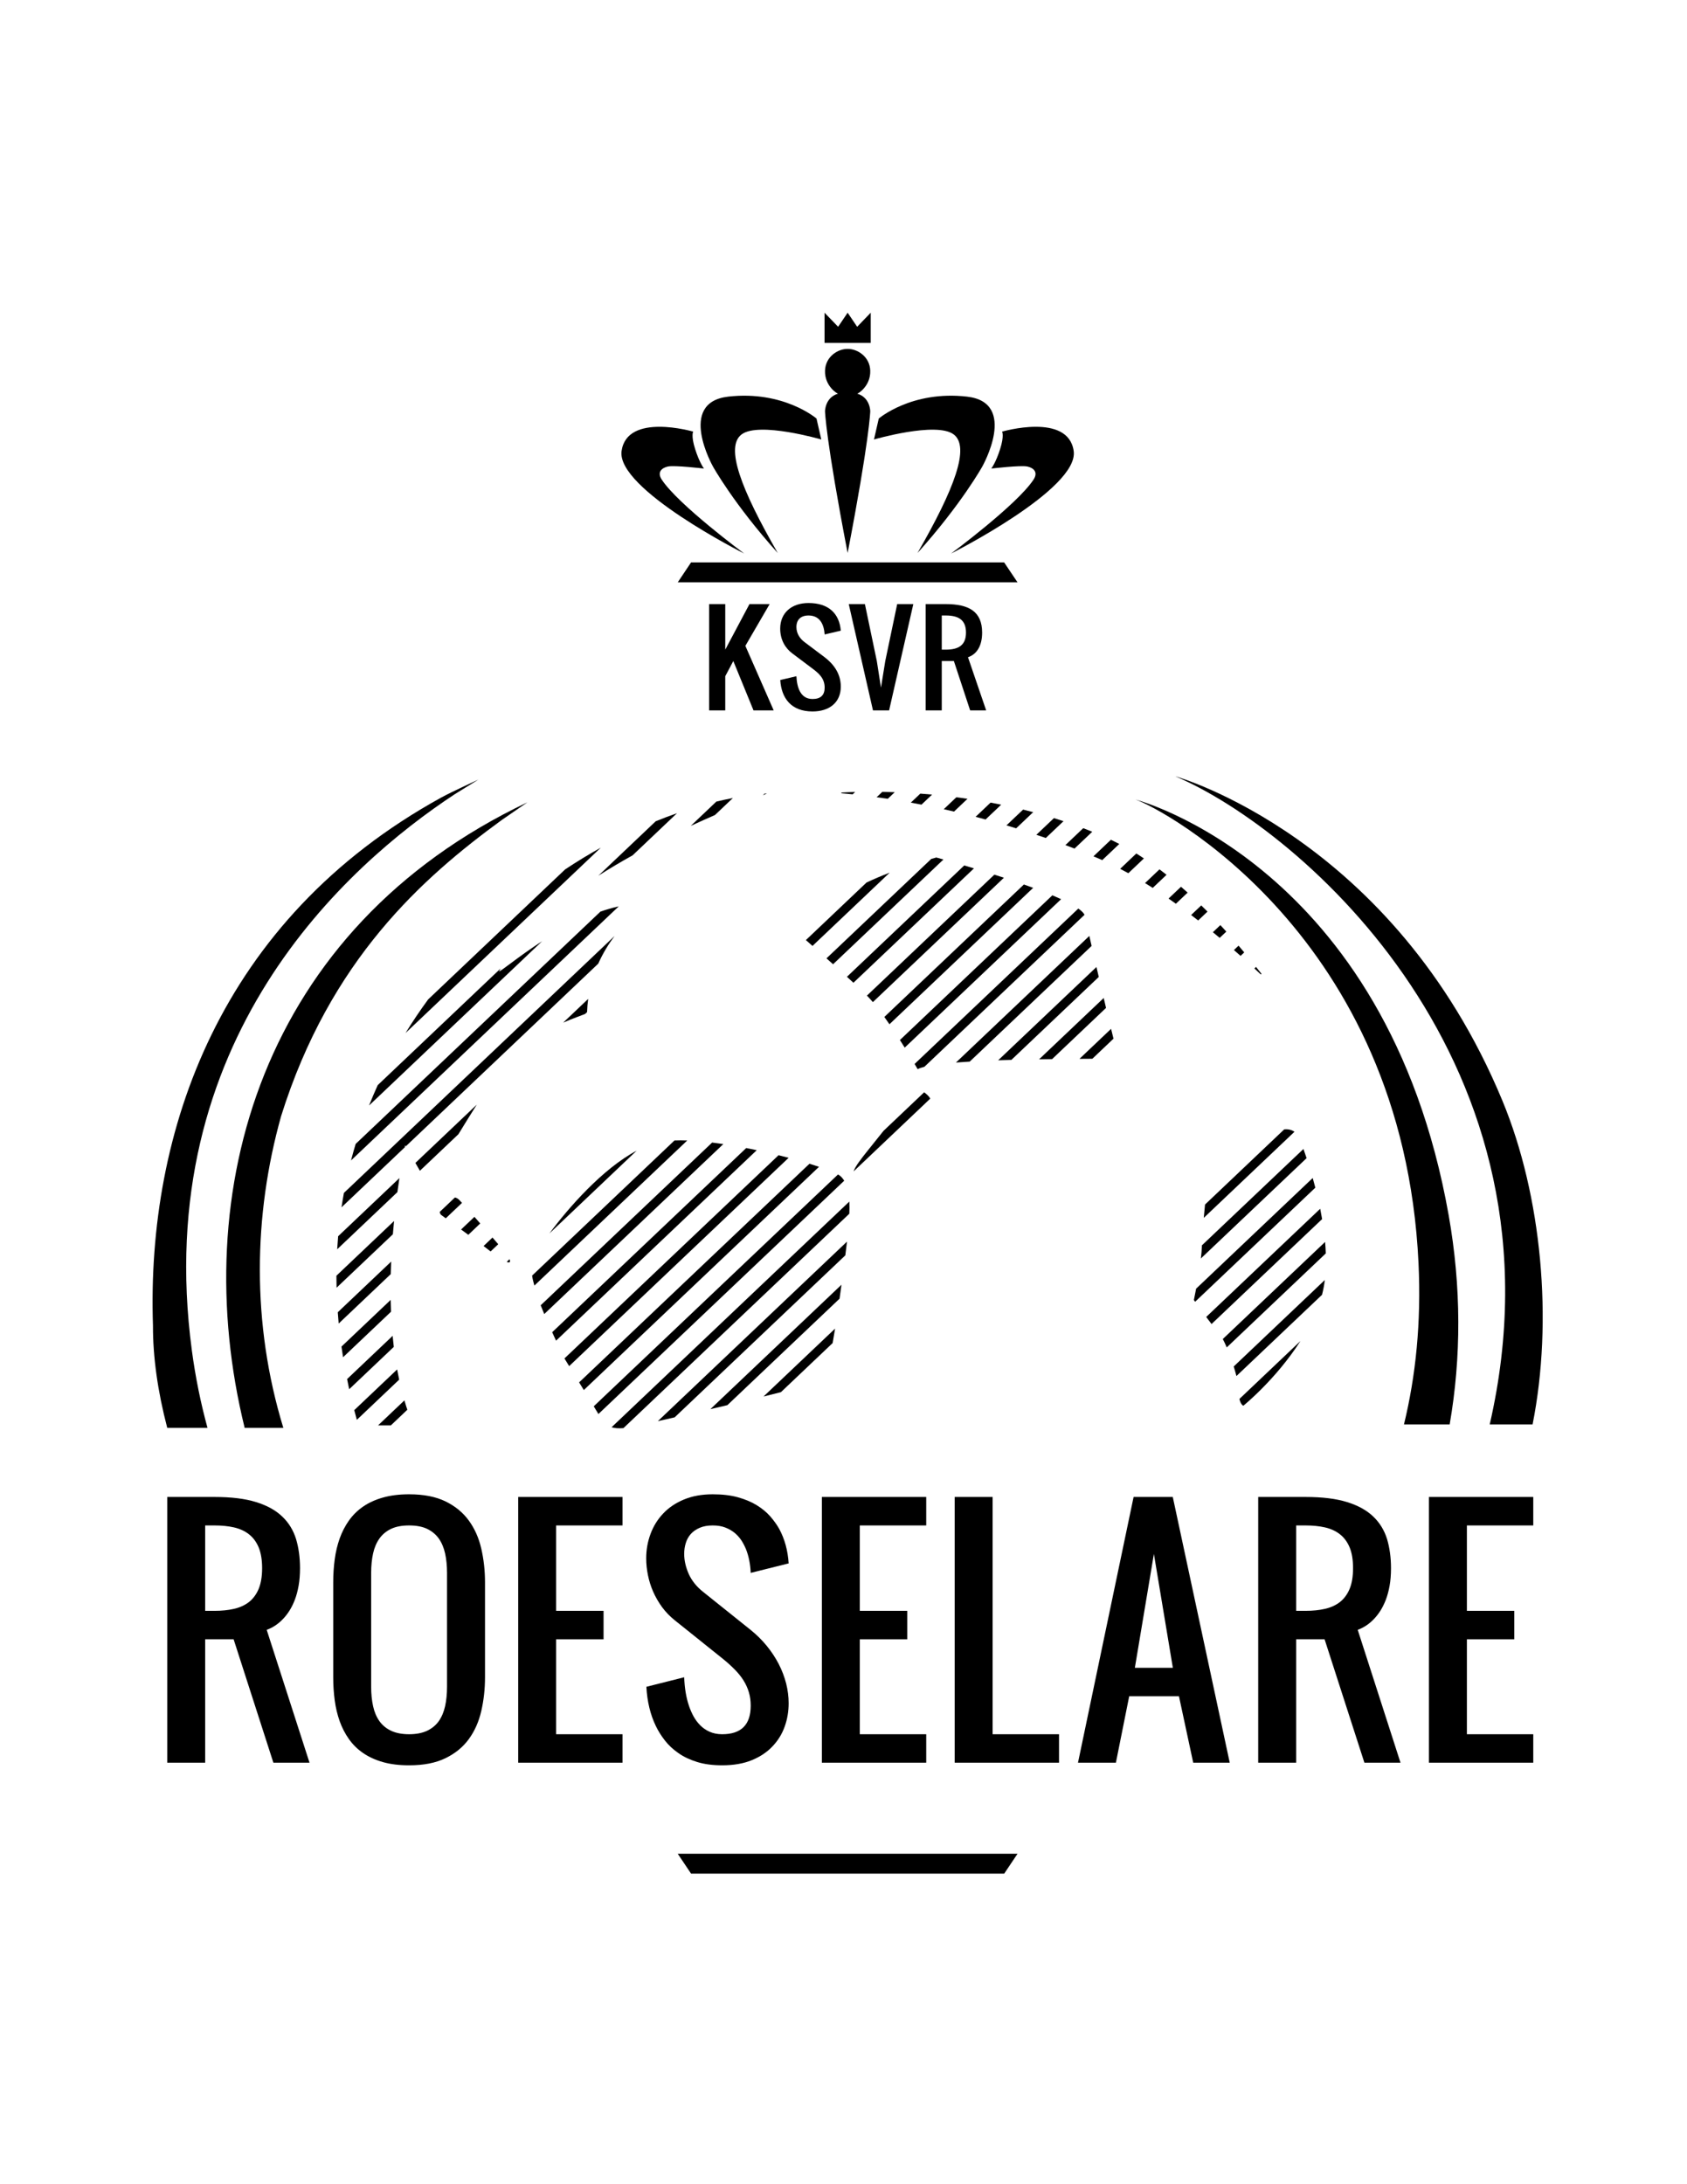 <svg enable-background="new 0 0 612 792" viewBox="0 0 612 792" xmlns="http://www.w3.org/2000/svg"><path d="m99.175 639.157-14.417-44.728h-10.324v44.728h-13.762v-96.35h17.206c6.024 0 11.015.614 14.993 1.844 3.979 1.228 7.158 2.977 9.523 5.259 2.361 2.239 4.015 4.967 5.003 8.136.951 3.175 1.442 6.705 1.442 10.565 0 2.371-.175 4.511-.513 6.399-.346 1.906-.798 3.604-1.37 5.093-.577 1.489-1.221 2.792-1.937 3.92-.721 1.133-1.467 2.097-2.215 2.882-1.766 1.901-3.778 3.257-6.051 4.085l15.531 48.167zm-24.741-55.059h3.444c2.571 0 4.92-.24 7.031-.725 2.114-.49 3.935-1.318 5.438-2.492 1.501-1.195 2.667-2.777 3.5-4.768.814-1.995 1.242-4.479 1.242-7.502 0-3.009-.427-5.508-1.242-7.501-.833-1.976-1.999-3.577-3.5-4.746-1.503-1.197-3.324-2.021-5.438-2.516-2.112-.476-4.461-.714-7.031-.714h-3.444z"/><path d="m175.95 608.187c0 4.29-.464 8.391-1.358 12.248-.889 3.874-2.403 7.268-4.521 10.174-2.112 2.903-4.927 5.201-8.464 6.919-3.525 1.729-7.92 2.583-13.197 2.583-3.584 0-6.754-.383-9.519-1.172-2.753-.786-5.146-1.889-7.169-3.28-2.032-1.396-3.74-3.08-5.139-5.05-1.394-1.977-2.515-4.147-3.358-6.499-.836-2.364-1.447-4.904-1.799-7.584-.363-2.695-.54-5.471-.54-8.339v-34.407c0-2.86.177-5.646.54-8.337.353-2.693.963-5.216 1.799-7.58.843-2.36 1.964-4.532 3.358-6.506 1.398-1.969 3.107-3.659 5.139-5.058 2.023-1.398 4.416-2.492 7.169-3.274 2.765-.787 5.935-1.185 9.519-1.185 5.277 0 9.672.856 13.197 2.569 3.537 1.726 6.352 4.04 8.464 6.947 2.118 2.9 3.632 6.296 4.521 10.165.894 3.864 1.358 7.954 1.358 12.258zm-41.304 3.449c0 2.576.234 4.922.701 7.035.46 2.11 1.24 3.924 2.311 5.439 1.071 1.496 2.486 2.656 4.249 3.486 1.757.817 3.926 1.243 6.501 1.243 2.579 0 4.749-.426 6.516-1.243 1.737-.83 3.163-1.99 4.248-3.486 1.058-1.515 1.832-3.328 2.302-5.439.463-2.113.699-4.459.699-7.035v-41.3c0-2.576-.236-4.933-.699-7.049-.47-2.108-1.244-3.916-2.302-5.425-1.085-1.498-2.511-2.672-4.248-3.502-1.766-.825-3.937-1.226-6.516-1.226-2.574 0-4.743.4-6.501 1.226-1.764.83-3.179 2.004-4.249 3.502-1.071 1.509-1.85 3.317-2.311 5.425-.467 2.116-.701 4.473-.701 7.049z"/><path d="m218.956 594.429h-17.206v34.41h24.083v10.318h-37.844v-96.349h37.844v10.327h-24.083v30.963h17.206z"/><path d="m261.989 640.11c-3.433 0-6.463-.392-9.074-1.202-2.621-.8-4.88-1.874-6.819-3.229-1.936-1.349-3.559-2.857-4.894-4.574-1.322-1.694-2.415-3.439-3.278-5.232-2.01-4.16-3.154-8.918-3.431-14.237l13.714-3.449c.142 3.873.701 7.309 1.722 10.322.427 1.286.974 2.547 1.635 3.785.671 1.221 1.495 2.325 2.456 3.312.969.964 2.106 1.757 3.417 2.334 1.321.588 2.837.899 4.552.899 6.906 0 10.35-3.456 10.35-10.33 0-1.718-.206-3.33-.648-4.815-.425-1.481-1.071-2.913-1.926-4.303-.861-1.382-1.941-2.726-3.231-4.031-1.286-1.299-2.791-2.667-4.519-4.051l-17.197-13.764c-1.764-1.403-3.291-2.987-4.615-4.764-1.292-1.774-2.377-3.65-3.25-5.62-.862-1.973-1.491-3.982-1.901-6.023-.412-2.04-.624-4.072-.624-6.082 0-3.076.518-6.02 1.565-8.836 1.038-2.81 2.563-5.285 4.592-7.414 2.019-2.142 4.534-3.841 7.552-5.083 2.997-1.252 6.461-1.883 10.412-1.883 3.441 0 6.464.342 9.087 1.064 2.619.722 4.9 1.673 6.835 2.854 1.945 1.189 3.573 2.525 4.906 4.031 1.327 1.509 2.425 3.039 3.292 4.571 2.003 3.7 3.145 7.883 3.435 12.532l-13.764 3.443c-.146-3.221-.717-6.094-1.719-8.603-.439-1.07-.988-2.123-1.645-3.158-.673-1.017-1.493-1.93-2.45-2.734-.976-.799-2.116-1.459-3.429-1.96-1.316-.508-2.822-.746-4.547-.746-1.8 0-3.362.275-4.668.833-1.315.558-2.384 1.294-3.239 2.222-.836.93-1.464 2.036-1.846 3.283-.396 1.258-.588 2.58-.588 3.985 0 2.358.558 4.792 1.65 7.275 1.129 2.475 2.869 4.643 5.248 6.513l17.206 13.768c2.184 1.762 4.138 3.686 5.843 5.777 1.705 2.093 3.158 4.284 4.34 6.573 1.18 2.282 2.068 4.644 2.7 7.063.599 2.41.908 4.794.908 7.172 0 2.954-.48 5.811-1.453 8.5-.966 2.713-2.456 5.103-4.455 7.189-1.971 2.088-4.48 3.745-7.487 4.974-3.018 1.229-6.6 1.849-10.72 1.849"/><path d="m329.131 594.429h-17.218v34.41h24.096v10.318h-37.856v-96.349h37.856v10.327h-24.096v30.963h17.218z"/><path d="m346.338 639.157v-96.349h13.762v86.031h24.088v10.318z"/><path d="m409.644 615.07-4.826 24.087h-13.748l20.171-96.35h14.213l20.663 96.35h-13.249l-5.172-24.087zm15.836-10.318-6.876-41.294-6.905 41.294z"/><path d="m494.966 639.157-14.435-44.728h-10.322v44.728h-13.767v-96.35h17.214c6.018 0 11.018.614 14.996 1.844 3.983 1.228 7.15 2.977 9.529 5.259 2.345 2.239 4.01 4.967 4.999 8.136.942 3.175 1.439 6.705 1.439 10.565 0 2.371-.166 4.511-.512 6.399-.344 1.906-.805 3.604-1.37 5.093-.582 1.489-1.236 2.792-1.941 3.92-.732 1.133-1.47 2.097-2.22 2.882-1.762 1.901-3.784 3.257-6.032 4.085l15.519 48.167zm-24.757-55.059h3.447c2.58 0 4.926-.24 7.028-.725 2.125-.49 3.938-1.318 5.44-2.492 1.494-1.195 2.667-2.777 3.491-4.768.827-1.995 1.233-4.479 1.233-7.502 0-3.009-.406-5.508-1.233-7.501-.824-1.976-1.997-3.577-3.491-4.746-1.502-1.197-3.315-2.021-5.44-2.516-2.103-.476-4.448-.714-7.028-.714h-3.447z"/><path d="m549.347 594.429h-17.197v34.41h24.08v10.318h-37.852v-96.349h37.852v10.327h-24.08v30.963h17.197z"/><path d="m369.139 672.173-4.842 7.217h-113.593l-4.843-7.217z"/><path d="m305.369 287.377-.276.261c1.406.121 2.811.247 4.225.391l.903-.858c-2.097.061-3.724.139-4.852.206z"/><path d="m320.077 287.13-2.056 1.95c1.345.184 2.689.367 4.035.57l2.525-2.397c-1.569-.056-3.08-.097-4.504-.123z"/><path d="m333.864 287.77-3.447 3.271c1.295.233 2.588.473 3.878.724l3.839-3.642c-1.457-.132-2.877-.249-4.27-.353z"/><path d="m346.941 289.088-4.571 4.338c1.249.274 2.487.564 3.73.854l4.883-4.634c-1.364-.199-2.713-.384-4.042-.558z"/><path d="m359.354 291.032-5.435 5.155c1.215.314 2.417.642 3.621.966l5.665-5.375c-1.292-.264-2.576-.508-3.851-.746z"/><path d="m371.153 293.559-6.039 5.729c1.183.351 2.354.705 3.521 1.064l6.174-5.857c-1.222-.325-2.441-.639-3.656-.936z"/><path d="m382.341 296.653-6.376 6.05c1.146.383 2.291.765 3.419 1.159l6.431-6.102c-1.162-.383-2.318-.748-3.474-1.107z"/><path d="m392.969 300.3-6.472 6.141c1.108.417 2.228.832 3.313 1.256l6.433-6.102c-1.092-.444-2.18-.878-3.274-1.295z"/><path d="m402.997 304.508-6.322 5.997c1.074.456 2.155.912 3.199 1.373l6.169-5.853c-1.01-.518-2.019-1.042-3.046-1.517z"/><path d="m414.98 311.273c-.914-.603-1.82-1.215-2.752-1.79l-5.861 5.562c.99.519 1.981 1.029 2.97 1.582z"/><path d="m418.182 321.959 5.012-4.755c-.847-.666-1.698-1.323-2.564-1.969l-5.245 4.973c.935.58 1.871 1.152 2.797 1.751z"/><path d="m426.583 327.704 4.262-4.044c-.786-.713-1.6-1.414-2.41-2.118l-4.515 4.284c.893.623 1.783 1.247 2.663 1.878z"/><path d="m434.662 333.765 3.389-3.214c-.736-.746-1.511-1.493-2.275-2.241l-3.67 3.482c.864.659 1.715 1.316 2.556 1.973z"/><path d="m442.474 340.076 2.401-2.276c-.694-.771-1.429-1.563-2.157-2.352l-2.722 2.581c.844.69 1.671 1.373 2.478 2.047z"/><path d="m450.045 346.608 1.333-1.264c-.656-.791-1.349-1.61-2.06-2.445l-1.68 1.593c.827.722 1.639 1.433 2.407 2.116z"/><path d="m457.402 353.35.24-.227c-.607-.774-1.267-1.608-1.989-2.516l-.588.556c.852.788 1.626 1.512 2.337 2.187z"/><path d="m314.355 320.003-22.002 20.875c.692.607 1.504 1.327 2.399 2.116l28.004-26.568c-3.062 1.184-5.859 2.382-8.401 3.577z"/><path d="m339.666 310.934c-.629.17-1.226.346-1.837.519l-38.001 36.05c.783.698 1.58 1.411 2.386 2.138l40.046-37.991c-1.63-.455-2.594-.716-2.594-.716z"/><path d="m349.803 313.817-42.556 40.371c.81.742 1.593 1.462 2.355 2.166l43.73-41.486c-1.23-.37-2.414-.722-3.529-1.051z"/><path d="m360.731 317.154-46.227 43.857c.691.7 1.409 1.494 2.147 2.365l47.542-45.104c-1.163-.38-2.321-.754-3.462-1.118z"/><path d="m371.438 320.725-50.627 48.031c.623.867 1.243 1.747 1.857 2.639l52.135-49.461c-1.104-.407-2.228-.809-3.365-1.209z"/><path d="m381.77 324.648-55.305 52.471c.612.955 1.186 1.87 1.738 2.756l56.741-53.833c-1.002-.46-2.056-.925-3.174-1.394z"/><path d="m391.185 329.449-59.39 56.344c.705 1.191 1.109 1.9 1.109 1.9.544-.316 1.388-.603 2.438-.867l58.097-55.116c-.343-.701-1.122-1.46-2.254-2.261z"/><path d="m351.791 384.943 44.217-41.947c-.297-1.288-.573-2.503-.826-3.62l-48.393 45.911c1.585-.128 3.26-.241 5.002-.344z"/><path d="m366.904 384.325 31.701-30.078c-.285-1.217-.565-2.423-.839-3.607l-35.659 33.831c1.587-.056 3.189-.103 4.797-.146z"/><path d="m381.669 384.042 19.575-18.573c-.28-1.183-.563-2.38-.849-3.592l-23.436 22.232c1.595-.027 3.169-.05 4.71-.067z"/><path d="m396.273 383.91 7.675-7.284c-.274-1.108-.568-2.304-.877-3.566l-11.471 10.885c1.669-.014 3.232-.025 4.673-.035z"/><path d="m199.321 447.254 31.641-30.018c-12.28 6.508-24.767 20.704-31.641 30.018z"/><path d="m244.677 413.543-51.646 48.999c.167 1.185.47 2.364.829 3.616l55.453-52.609c-1.621-.059-3.171-.061-4.636-.006z"/><path d="m258.345 414.293-62.196 59.009c.387.998.823 2.07 1.288 3.179l64.968-61.637c-1.369-.205-2.722-.387-4.06-.551z"/><path d="m270.714 416.281-70.399 66.79c.484 1.071.954 2.099 1.403 3.068l72.811-69.076c-1.265-.27-2.536-.531-3.815-.782z"/><path d="m282.439 418.888-77.67 73.689c.196.317.811 1.32 1.708 2.786l79.617-75.537c-1.189-.316-2.41-.629-3.655-.938z"/><path d="m293.65 421.98-83.562 79.278c.563.919 1.133 1.853 1.703 2.782l85.324-80.947c-1.072-.36-2.228-.732-3.465-1.113z"/><path d="m304.38 426.09c-.104-.069-.244-.148-.374-.221l-88.614 84.068c.69 1.13 1.269 2.083 1.698 2.792l89.167-84.593c-.499-.823-1.108-1.533-1.877-2.046z"/><path d="m308.116 435.695-86.258 81.837c1.086.331 2.479.472 4.303.318l81.948-77.746c.065-1.389.086-2.896.007-4.409z"/><path d="m306.663 455.193c.235-1.87.436-3.547.601-4.97l-68.611 65.091c1.871-.419 3.914-.882 6.092-1.377z"/><path d="m263.871 509.517 40.695-38.606c.24-1.692.478-3.392.705-5.066l-47.551 45.11c2.048-.476 4.108-.957 6.151-1.438z"/><path d="m283.287 504.809 18.772-17.809c.281-1.556.577-3.322.884-5.239l-25.95 24.619c2.282-.561 4.4-1.088 6.294-1.571z"/><path d="m465.873 409.524-28.721 27.249c-.146 1.474-.301 3.121-.452 4.828l32.903-31.215c-1.104-.775-2.458-1.013-3.73-.862z"/><path d="m472.856 416.625-36.839 34.947c-.003.124-.011.264-.014.383-.032 1.26-.164 2.765-.352 4.37l38.349-36.378c-.411-1.23-.798-2.354-1.144-3.322z"/><path d="m476.218 427.15-42.299 40.129c-.459 2.439-.81 4.12-.81 4.12s.173.242.447.627l43.61-41.372c-.314-1.208-.629-2.375-.948-3.504z"/><path d="m478.935 438.306-41.357 39.232c.652.875 1.31 1.746 1.939 2.561l40.109-38.049c-.214-1.263-.443-2.514-.691-3.744z"/><path d="m480.709 450.334-37.106 35.201c.454.86.937 1.889 1.427 3.047l35.935-34.092c-.049-1.381-.135-2.768-.256-4.156z"/><path d="m480.611 464.139-33.055 31.358c.372 1.186.709 2.353.99 3.462l31.047-29.453c.446-1.73.79-3.519 1.018-5.367z"/><path d="m451.046 509.729s11.781-9.497 20.713-23.46l-22.127 20.989c.45 2.115 1.414 2.471 1.414 2.471z"/><path d="m335.248 396.079-14.722 13.964c-2.512 3.139-4.735 5.914-5.742 7.168-2.335 2.909-4.639 5.879-5.114 7.536l27.813-26.389c-.42-.793-1.319-1.642-2.235-2.279z"/><path d="m166.568 435.07c-.544-.547-1.072-.77-1.545-.848l-5.487 5.207c.025.772.559 1.152.559 1.152s.631.46 1.619 1.182l5.89-5.589c-.47-.512-.83-.899-1.036-1.104z"/><path d="m172.11 441.232-4.84 4.593c.876.643 1.757 1.286 2.619 1.92l4.331-4.111c-.708-.809-1.416-1.614-2.11-2.402z"/><path d="m178.668 448.737-3.247 3.082c.347.257.609.456.695.525.23.188.942.752 1.86 1.443l2.773-2.631c-.441-.519-1.171-1.369-2.081-2.419z"/><path d="m184.906 457.657c.194-.219.136-.603-.063-1.068l-1.029.976c.532.215.925.274 1.092.092z"/><path d="m205.02 315.244-49.703 47.156c-2.874 3.918-5.611 7.976-8.19 12.168l70.843-67.211c-4.348 2.418-8.673 5.053-12.95 7.887z"/><path d="m181.012 352.238c.183-.356.408-.706.601-1.063l-44.581 42.296c-1.105 2.425-2.15 4.894-3.148 7.392l62.795-59.579c-8.793 5.685-14.947 10.976-15.667 10.954z"/><path d="m229.503 310.141 16.092-15.266c-2.56.895-5.134 1.87-7.721 2.92l-20.809 19.744c4.092-2.613 8.271-5.082 12.438-7.398z"/><path d="m259.381 295.525 6.49-6.156c-1.978.374-3.976.804-5.994 1.288l-9.293 8.814c3.096-1.43 6.059-2.757 8.797-3.946z"/><path d="m217.828 330.549-88.804 84.247c-.593 1.98-1.162 3.976-1.685 5.994l97.121-92.137c-2.225.493-4.441 1.133-6.632 1.896z"/><path d="m278.16 287.703c-.262.02-.529.052-.794.073l-.616.586c.882-.363 1.408-.598 1.41-.659z"/><path d="m147.01 415.28.213.37 69.805-66.226c1.711-3.835 3.789-7.176 5.915-10.014l-98.182 93.146c-.316 1.73-.603 3.471-.865 5.224l22.965-21.786c.094-.461.149-.714.149-.714z"/><path d="m144.898 427.177-22.23 21.091c-.133 1.566-.25 3.139-.341 4.723l21.84-20.719c.245-1.821.491-3.52.731-5.095z"/><path d="m212.263 367.667.711-.672c.052-1.643.189-3.236.398-4.779l-9.063 8.598c3.752-1.63 6.7-2.62 7.954-3.147z"/><path d="m152.328 424.529 13.975-13.259c2.114-3.462 4.38-7.121 6.657-10.716l-22.269 21.126z"/><path d="m142.955 442.743-20.915 19.842c-.001 1.439.027 2.89.062 4.343l20.422-19.375c.133-1.646.277-3.247.431-4.81z"/><path d="m141.915 457.447-19.379 18.383c.1 1.359.199 2.719.331 4.09l18.895-17.927c.036-1.533.088-3.048.153-4.546z"/><path d="m141.732 471.341-17.852 16.936c.182 1.284.364 2.568.575 3.863l17.407-16.516c-.058-1.433-.102-2.861-.13-4.283z"/><path d="m142.44 484.385-16.522 15.675c.211 1.031.405 2.056.633 3.091.043.196.093.385.136.581l16.172-15.342c-.156-1.333-.296-2.667-.419-4.005z"/><path d="m144.074 496.564-15.56 14.761c.302 1.185.616 2.352.933 3.517l15.359-14.572c-.262-1.226-.507-2.462-.732-3.706z"/><path d="m147.778 511.174c-.128-.39-.263-.75-.39-1.144-.24-.739-.454-1.496-.676-2.248l-9.569 9.078c1.466 0 2.938-.002 4.645-.002z"/><path d="m545.056 399.172c-39.646-95.671-118.693-117.685-118.693-117.685 45.623 19.323 144.107 104.226 114.07 235.006h15.55c7.493-37.62 3.336-82.886-10.927-117.321"/><path d="m525.527 440.571c-22.582-127.121-113.625-150.663-113.625-150.663 9.32 3.065 97.114 49.237 102.699 168.156 1.012 21.396-.987 40.799-5.275 58.43h16.578c4.206-24.274 4.26-49.819-.377-75.923"/><path d="m69.599 489.659c-15.059-112.619 56.205-175.898 95.354-201.662l8.616-5.332s-9.936 4.563-13.552 6.553c-80.345 44.24-106.902 121.128-104.521 191.488-.04 11.229 1.695 23.784 5.176 37.042h14.603c-2.436-8.894-4.36-18.246-5.676-28.089"/><path d="m101.969 404.743c17.77-56.748 51.355-86.474 79.995-107.366l9.375-6.458c-96.603 45.852-123.612 141.352-102.584 226.829h14.028c-11.564-37.851-10.875-77.069-.814-113.005"/><path d="m273.352 257.588-7.324-17.892-2.925 5.508v12.384h-5.857v-38.54h5.857v16.518l8.784-16.518h7.319l-8.807 15.143 10.275 23.397z"/><path d="m293.308 223.178c-2.836 0-4.391 1.571-4.391 4.194 0 2.387 1.325 4.236 2.925 5.442l7.321 5.504c2.993 2.28 5.854 5.722 5.854 10.646 0 5.722-4.096 9.013-10.247 9.013-7.66 0-11.278-4.667-11.713-11.4l5.859-1.374c.203 3.979 1.414 8.258 5.854 8.258 2.927 0 4.393-1.377 4.393-4.131 0-3.464-2.266-5.27-4.393-6.883l-7.323-5.504c-2.516-1.852-4.413-4.906-4.413-8.991 0-5.72 4.119-9.292 10.273-9.292 7.251 0 11.186 3.769 11.71 10.023l-5.854 1.374c-.256-3.654-1.717-6.879-5.855-6.879"/><path d="m325.476 219.048h5.853l-8.784 38.54h-5.854l-8.783-38.54h5.858l4.322 20.648 1.507 9.635 1.558-9.635z"/><path d="m351.162 238.319 6.592 19.27h-5.81l-5.902-17.893h-4.395v17.893h-5.851v-38.541h7.316c8.35 0 13.178 2.665 13.178 10.327.001 4.535-1.718 7.781-5.128 8.944m-8.049-15.141h-1.466v12.389h1.466c4.733 0 7.32-1.7 7.32-6.191.001-4.496-2.586-6.198-7.32-6.198z"/><path d="m245.867 211.155 4.834-7.221h113.579l4.853 7.221z"/><path d="m345.034 200.711s46.471-23.376 44.472-37.188c-2.02-14.021-25.976-7.017-25.976-7.017s.842 1.459-.715 6.342c-1.547 4.892-3.186 7.054-3.186 7.054s10.745-1.279 13.124-.732c2.354.541 3.89 2.148 2.181 4.743-5.979 9.101-29.9 26.798-29.9 26.798"/><path d="m332.85 200.523c15.996-17.8 23.499-31.35 23.499-31.35s13.145-23.211-5.526-25.354c-20.114-2.3-32.028 7.945-32.028 7.945l-1.737 7.593s22.587-6.559 28.894-1.85c6.045 4.52.334 19.694-13.102 43.016"/><path d="m269.966 200.711s-46.471-23.376-44.472-37.188c2.02-14.021 25.976-7.017 25.976-7.017s-.842 1.459.715 6.342c1.547 4.892 3.186 7.054 3.186 7.054s-10.745-1.279-13.124-.732c-2.355.541-3.89 2.148-2.181 4.743 5.979 9.101 29.9 26.798 29.9 26.798"/><path d="m282.15 200.523c-15.996-17.8-23.499-31.35-23.499-31.35s-13.145-23.211 5.526-25.354c20.114-2.3 32.028 7.945 32.028 7.945l1.737 7.593s-22.587-6.559-28.894-1.85c-6.045 4.52-.334 19.694 13.102 43.016"/><path d="m307.5 126.517c3.459-.049 8.02 2.731 8.203 7.848.196 5.646-4.498 8.449-4.729 8.378 4.736 1.388 4.729 6.376 4.729 6.376s-.215 9.949-8.203 51.404c-7.988-41.455-8.203-51.404-8.203-51.404s-.007-4.988 4.729-6.376c-.232.07-4.926-2.733-4.729-8.378.183-5.117 4.744-7.897 8.203-7.848z"/><path d="m310.953 118.492-3.453-5.103-3.453 5.103-4.926-5.103v10.937h16.758v-10.937z"/></svg>